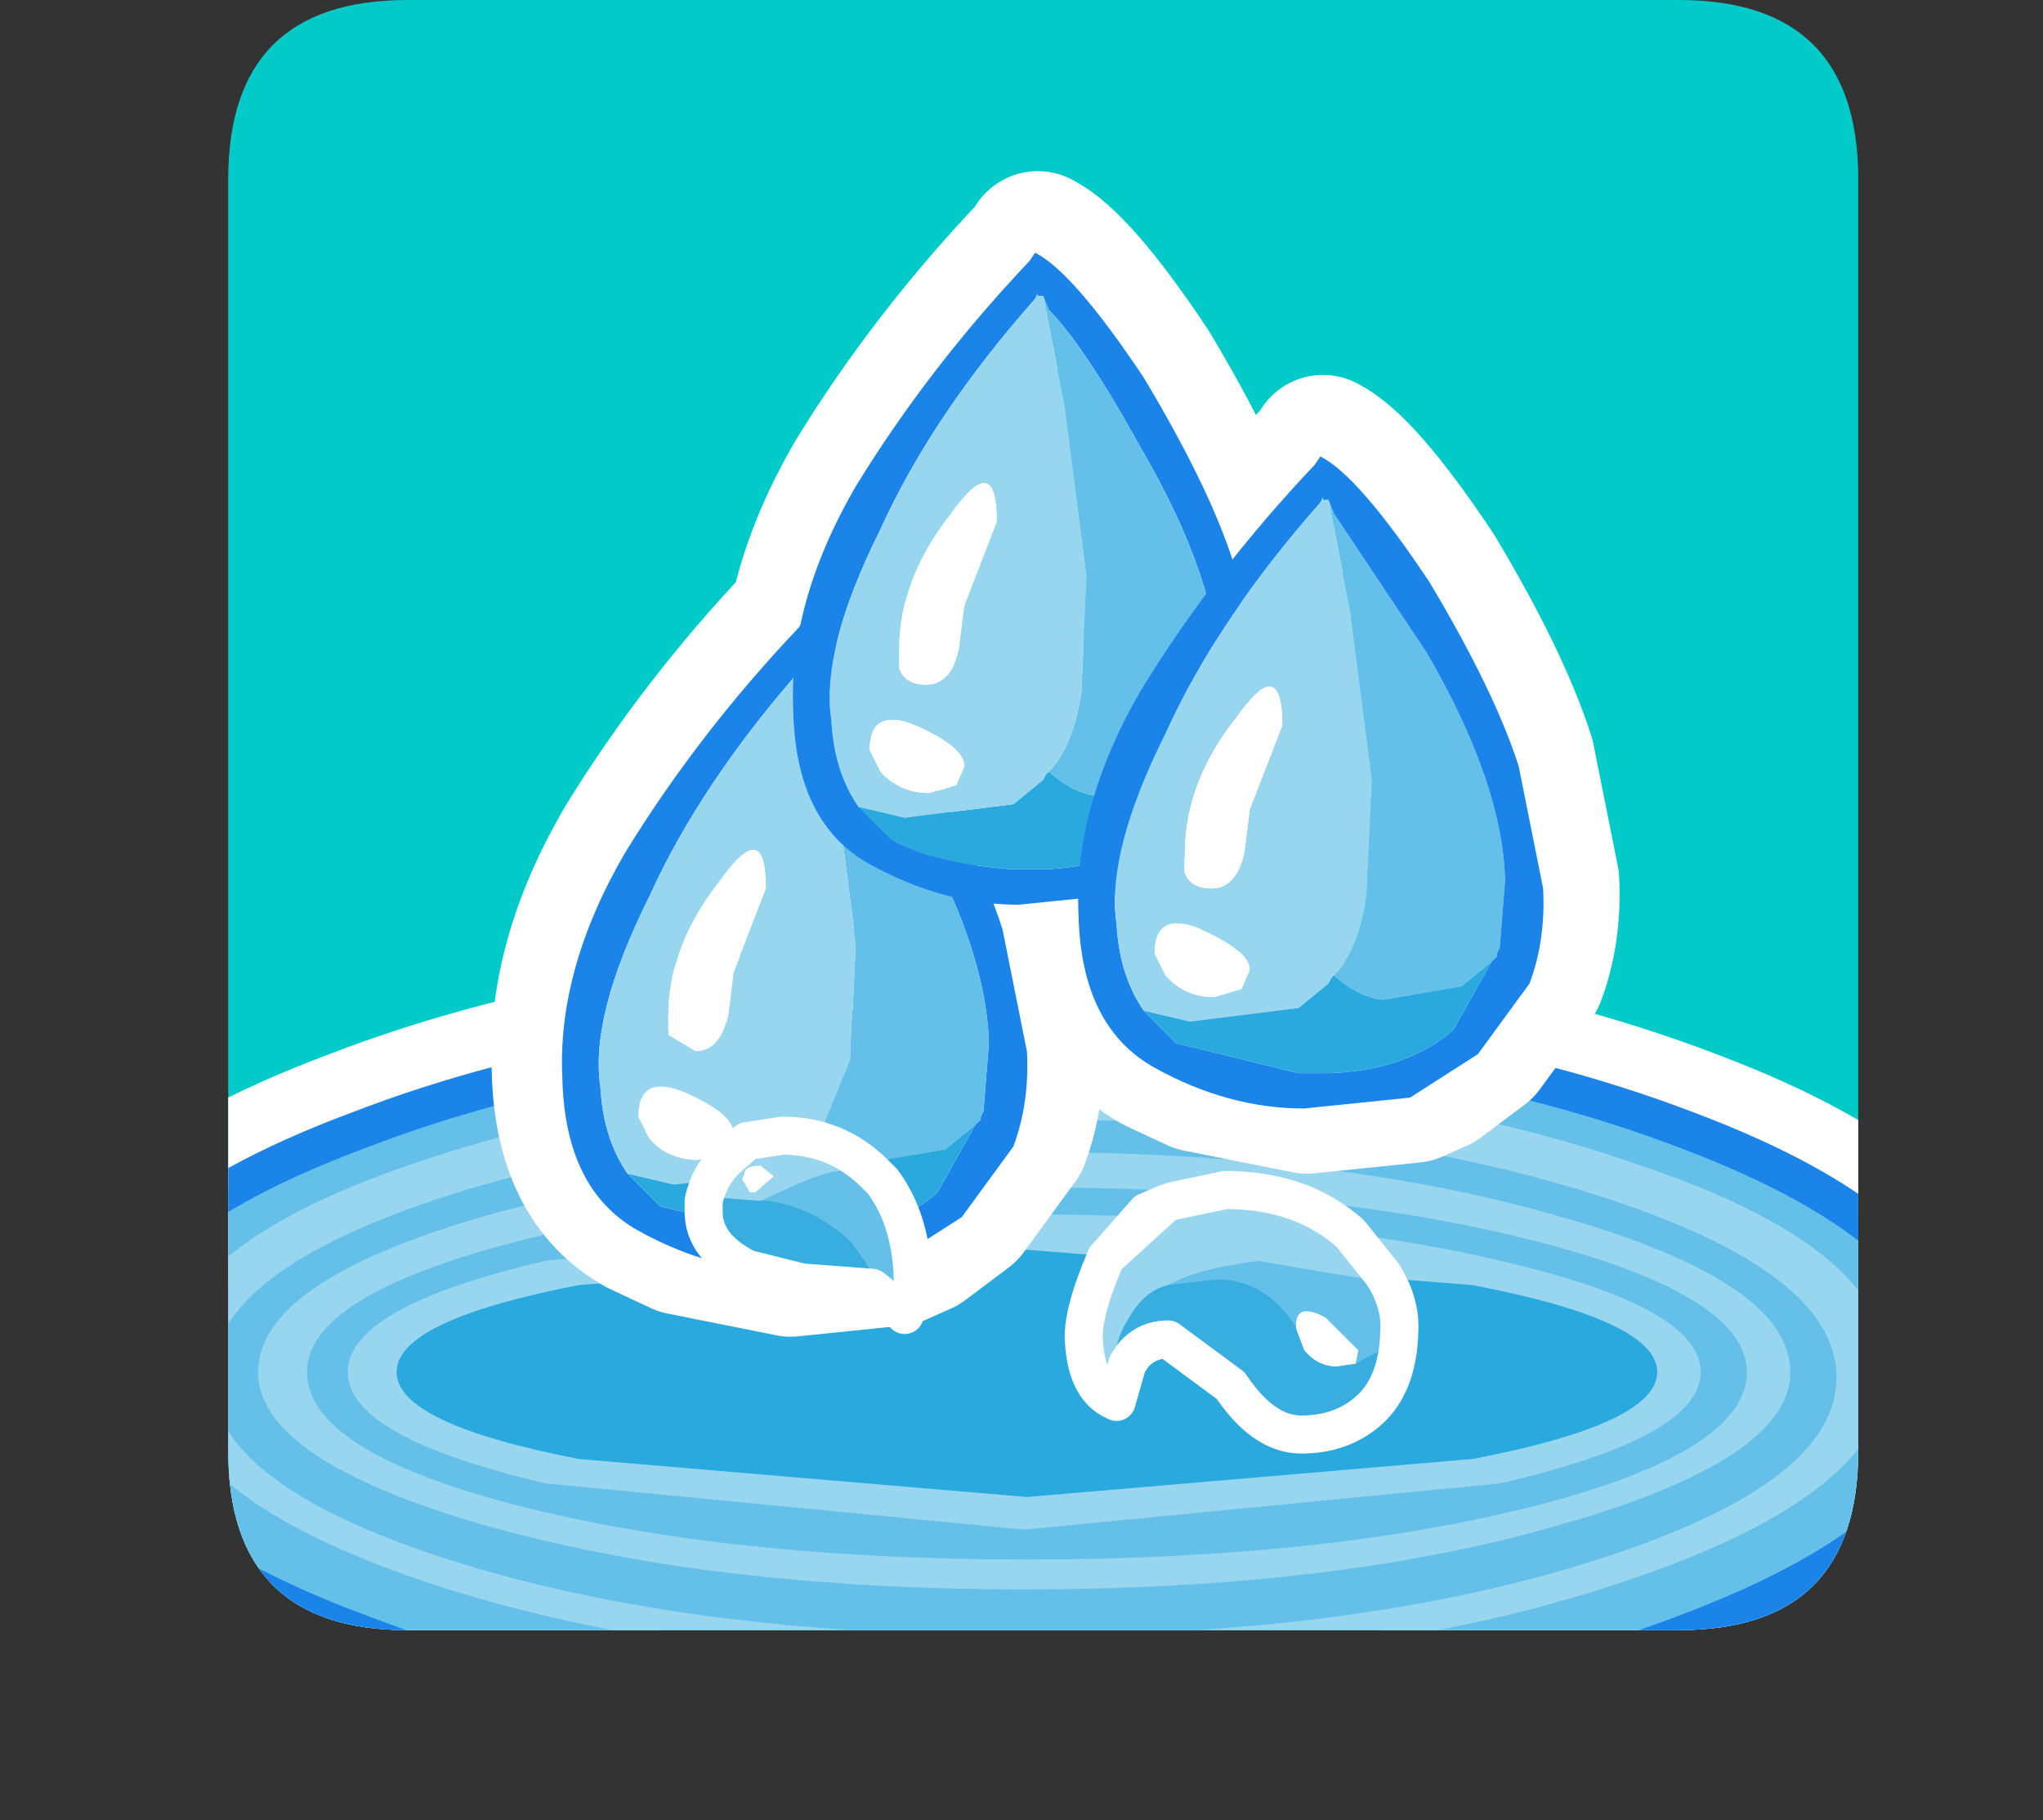 <?xml version="1.0" encoding="UTF-8" standalone="no"?>
<svg xmlns:ffdec="https://www.free-decompiler.com/flash" xmlns:xlink="http://www.w3.org/1999/xlink" ffdec:objectType="frame" height="33.5px" width="37.6px" xmlns="http://www.w3.org/2000/svg">
  <rect width="100%" height="100%" fill="#333333" stroke="none"/>
  <g transform="matrix(1.0, 0.0, 0.0, 1.0, 4.2, 0.0)">
    <use ffdec:characterId="1" height="30.0" transform="matrix(1.0, 0.0, 0.0, 1.0, 0.0, 0.0)" width="30.0" xlink:href="#shape0"/>
    <use ffdec:characterId="6" height="33.5" transform="matrix(1.0, 0.0, 0.0, 1.0, -4.2, 0.0)" width="37.6" xlink:href="#sprite0"/>
  </g>
  <defs>
    <g id="shape0" transform="matrix(1.0, 0.0, 0.0, 1.0, 0.0, 0.0)">
      <path d="M0.0 0.0 L30.0 0.0 30.0 30.0 0.0 30.0 0.0 0.0" fill="#33cc66" fill-opacity="0.0" fill-rule="evenodd" stroke="none"/>
    </g>
    <g id="sprite0" transform="matrix(1.0, 0.0, 0.0, 1.0, 4.2, 0.0)">
      <use ffdec:characterId="2" height="30.0" transform="matrix(1.0, 0.0, 0.0, 1.0, 0.0, 0.0)" width="30.0" xlink:href="#shape1"/>
      <use ffdec:characterId="5" height="33.5" transform="matrix(1.0, 0.0, 0.0, 1.0, -4.2, 0.0)" width="37.6" xlink:href="#sprite1"/>
    </g>
    <g id="shape1" transform="matrix(1.0, 0.0, 0.0, 1.0, 0.0, 0.0)">
      <path d="M30.0 26.7 Q30.0 30.0 26.7 30.0 L3.3 30.0 Q0.0 30.0 0.0 26.7 L0.0 3.3 Q0.0 0.0 3.3 0.0 L26.7 0.0 Q30.0 0.0 30.0 3.3 L30.0 26.7" fill="#02cac9" fill-rule="evenodd" stroke="none"/>
    </g>
    <g id="sprite1" transform="matrix(1.0, 0.0, 0.0, 1.0, 1.3, 3.5)">
      <clipPath id="clipPath0" transform="matrix(1.0, 0.0, 0.0, 1.0, 0.0, 0.0)">
        <path d="M2.9 -0.2 Q2.9 -3.5 6.2 -3.5 L29.6 -3.5 Q32.9 -3.5 32.9 -0.2 L32.9 23.2 Q32.9 26.5 29.6 26.5 L6.2 26.5 Q2.9 26.5 2.9 23.2 L2.9 -0.2" fill="#6699cc" fill-rule="evenodd" stroke="none"/>
      </clipPath>
      <g clip-path="url(#clipPath0)">
        <use ffdec:characterId="4" height="30.35" transform="matrix(1.0, 0.0, 0.0, 1.0, -1.3, -0.35)" width="37.6" xlink:href="#shape3"/>
      </g>
    </g>
    <g id="shape3" transform="matrix(1.0, 0.0, 0.0, 1.0, 1.3, 0.35)">
      <path d="M29.75 17.3 Q34.8 19.2 34.8 21.95 34.8 24.65 29.75 26.55 24.65 28.5 17.5 28.5 10.35 28.5 5.3 26.55 0.2 24.65 0.2 21.95 0.2 19.2 5.3 17.3 10.35 15.35 17.5 15.35 24.65 15.35 29.75 17.3 Z" fill="none" stroke="#ffffff" stroke-linecap="round" stroke-linejoin="round" stroke-width="3.0"/>
      <path d="M29.75 17.3 Q34.8 19.2 34.8 21.95 34.8 24.65 29.75 26.55 24.65 28.5 17.5 28.5 10.35 28.5 5.3 26.55 0.2 24.65 0.2 21.95 0.2 19.2 5.3 17.3 10.35 15.35 17.5 15.35 24.65 15.35 29.75 17.3" fill="#64c0e8" fill-rule="evenodd" stroke="none"/>
      <path d="M29.75 17.3 Q34.8 19.2 34.8 21.95 34.8 24.65 29.75 26.55 24.65 28.5 17.5 28.5 10.35 28.5 5.3 26.55 0.2 24.65 0.2 21.95 0.2 19.2 5.3 17.3 10.35 15.35 17.5 15.35 24.65 15.35 29.75 17.3 Z" fill="none" stroke="#1b84e9" stroke-linecap="round" stroke-linejoin="round" stroke-width="0.7"/>
      <path d="M17.6 16.3 Q24.15 16.3 28.75 17.9 33.45 19.45 33.45 21.7 33.45 23.95 28.75 25.55 24.15 27.15 17.6 27.15 11.0 27.15 6.35 25.55 1.75 23.95 1.75 21.7 1.75 19.45 6.35 17.9 11.0 16.3 17.6 16.3" fill="#98d6ef" fill-rule="evenodd" stroke="none"/>
      <path d="M6.95 25.2 Q2.6 23.8 2.6 21.85 2.6 19.9 6.95 18.5 11.35 17.1 17.55 17.1 23.75 17.1 28.1 18.5 32.5 19.9 32.5 21.85 32.5 23.8 28.1 25.2 23.75 26.6 17.55 26.6 11.35 26.6 6.95 25.2" fill="#64c0e8" fill-rule="evenodd" stroke="none"/>
      <path d="M7.55 24.55 Q3.45 23.35 3.45 21.75 3.45 20.1 7.55 18.9 11.75 17.7 17.55 17.7 23.35 17.7 27.45 18.9 31.65 20.1 31.65 21.75 31.65 23.35 27.45 24.55 23.35 25.75 17.55 25.75 11.75 25.75 7.55 24.55" fill="#98d6ef" fill-rule="evenodd" stroke="none"/>
      <path d="M17.6 18.35 Q23.1 18.35 27.0 19.35 30.85 20.35 30.85 21.75 30.85 23.2 27.0 24.2 23.1 25.2 17.6 25.2 12.1 25.2 8.2 24.2 4.35 23.2 4.35 21.75 4.35 20.35 8.2 19.35 12.1 18.35 17.6 18.35" fill="#64c0e8" fill-rule="evenodd" stroke="none"/>
      <path d="M26.3 23.8 L17.55 24.65 8.75 23.8 Q5.1 22.95 5.1 21.75 5.1 20.55 8.75 19.7 L17.55 18.85 Q22.7 18.85 26.3 19.7 30.0 20.55 30.0 21.75 30.0 22.95 26.3 23.8" fill="#98d6ef" fill-rule="evenodd" stroke="none"/>
      <path d="M17.6 24.05 L9.35 23.35 Q6.0 22.7 6.0 21.75 6.0 20.8 9.35 20.15 L17.6 19.5 25.8 20.15 Q29.2 20.8 29.2 21.75 29.2 22.7 25.8 23.35 L17.6 24.05" fill="#29a9de" fill-rule="evenodd" stroke="none"/>
      <path d="M22.95 4.9 Q21.1 6.85 19.75 9.05 18.5 11.2 18.6 13.2 18.65 15.25 20.0 16.0 L20.75 16.35 22.75 16.75 24.7 16.55 25.15 16.35 25.95 15.75 26.9 14.45 Q27.2 13.65 27.15 12.7 L26.7 10.45 Q26.25 9.05 25.05 7.05 23.75 5.1 23.05 4.75 L22.95 4.9 Z" fill="none" stroke="#ffffff" stroke-linecap="round" stroke-linejoin="round" stroke-width="2.7"/>
      <path d="M21.45 6.7 Q21.0 5.3 19.8 3.3 18.5 1.35 17.8 1.0 L17.7 1.15 Q15.85 3.1 14.5 5.3 13.25 7.45 13.35 9.45 13.4 11.5 14.75 12.25 L15.5 12.6 17.5 13.0 19.45 12.8 19.9 12.6 20.7 12.0 21.65 10.7 Q21.95 9.9 21.9 8.95 L21.45 6.7 Z" fill="none" stroke="#ffffff" stroke-linecap="round" stroke-linejoin="round" stroke-width="2.7"/>
      <path d="M10.25 12.05 Q9.0 14.2 9.1 16.2 9.15 18.25 10.5 19.0 L11.25 19.35 13.25 19.75 15.2 19.55 15.65 19.35 16.45 18.75 17.4 17.45 Q17.7 16.65 17.65 15.7 L17.2 13.45 15.55 10.05 Q14.25 8.1 13.55 7.75 L13.45 7.9 Q11.6 9.85 10.25 12.05 Z" fill="none" stroke="#ffffff" stroke-linecap="round" stroke-linejoin="round" stroke-width="2.7"/>
      <path d="M10.2 12.2 Q11.55 10.0 13.4 8.05 L13.5 7.9 Q14.2 8.25 15.5 10.2 16.7 12.2 17.15 13.6 L17.6 15.85 Q17.65 16.8 17.35 17.6 L16.4 18.9 15.15 19.7 13.2 19.9 Q11.8 19.9 10.45 19.15 9.1 18.4 9.05 16.35 8.95 14.35 10.2 12.2 M16.65 17.2 L16.7 17.15 16.75 17.1 16.75 17.05 16.8 16.95 16.9 15.7 Q16.85 13.9 15.45 11.5 14.4 9.6 13.75 8.95 L13.65 8.7 13.55 8.7 13.55 8.65 13.5 8.75 Q11.6 10.9 10.65 13.0 9.55 15.2 9.75 16.5 9.8 17.45 10.25 18.1 L10.65 18.5 10.85 18.7 13.1 19.25 13.65 19.25 Q15.1 19.2 15.95 18.45 L16.65 17.2" fill="#1b84e9" fill-rule="evenodd" stroke="none"/>
      <path d="M13.75 17.45 L14.35 16.0 14.45 13.85 14.05 10.75 13.65 8.7 13.75 8.95 Q14.4 9.6 15.45 11.5 16.85 13.9 16.9 15.7 L16.8 16.95 16.75 17.05 16.75 17.1 16.7 17.15 16.65 17.2 16.1 17.65 14.65 17.9 Q14.2 17.85 13.75 17.45" fill="#64c0e8" fill-rule="evenodd" stroke="none"/>
      <path d="M13.65 8.7 L14.05 10.75 14.45 13.85 14.35 16.0 13.75 17.45 13.7 17.5 13.65 17.6 13.1 18.05 11.1 18.3 10.25 18.1 Q9.8 17.45 9.75 16.5 9.55 15.2 10.65 13.0 11.6 10.9 13.5 8.75 L13.55 8.65 13.55 8.7 13.65 8.7 M10.45 17.05 L10.65 17.45 Q11.0 17.85 11.55 17.85 L12.05 17.7 12.2 17.35 Q12.2 17.0 11.3 16.6 10.45 16.25 10.45 17.05 M12.1 15.2 L12.2 14.4 12.8 12.85 Q12.8 11.5 11.95 12.7 11.0 13.9 11.0 15.2 L11.0 15.55 11.5 15.85 Q11.95 15.85 12.1 15.2" fill="#98d6ef" fill-rule="evenodd" stroke="none"/>
      <path d="M13.75 17.45 Q14.2 17.85 14.65 17.9 L16.1 17.65 16.65 17.2 15.95 18.45 Q15.1 19.2 13.65 19.25 L13.1 19.25 10.85 18.7 10.65 18.5 10.25 18.1 11.1 18.3 13.1 18.05 13.65 17.6 13.7 17.5 13.75 17.45" fill="#29a9de" fill-rule="evenodd" stroke="none"/>
      <path d="M12.1 15.2 Q11.95 15.85 11.5 15.85 L11.0 15.55 11.0 15.2 Q11.0 13.9 11.95 12.7 12.8 11.5 12.8 12.85 L12.2 14.4 12.1 15.2 M10.45 17.05 Q10.45 16.25 11.3 16.6 12.2 17.0 12.2 17.35 L12.05 17.7 11.55 17.85 Q11.0 17.85 10.65 17.45 L10.45 17.05" fill="#ffffff" fill-rule="evenodd" stroke="none"/>
      <path d="M21.4 6.85 L21.85 9.1 Q21.9 10.05 21.6 10.85 L20.65 12.15 Q20.0 12.75 19.4 12.95 L17.45 13.15 Q16.05 13.15 14.7 12.4 13.35 11.65 13.3 9.6 13.2 7.6 14.45 5.45 15.8 3.25 17.65 1.3 L17.75 1.15 Q18.45 1.5 19.75 3.45 20.95 5.45 21.4 6.85 M20.9 10.45 L20.95 10.4 21.0 10.35 21.0 10.3 21.05 10.2 21.15 8.95 Q21.1 7.15 19.7 4.75 18.65 2.85 18.0 2.2 L17.9 1.95 17.8 1.95 17.8 1.9 17.75 2.0 Q15.85 4.15 14.9 6.25 13.8 8.45 14.0 9.75 14.05 10.7 14.5 11.35 L14.9 11.75 15.1 11.95 Q15.9 12.4 17.35 12.5 L17.9 12.5 Q19.35 12.45 20.2 11.7 L20.9 10.45" fill="#1b84e9" fill-rule="evenodd" stroke="none"/>
      <path d="M20.9 10.45 L20.35 10.9 18.9 11.15 Q18.45 11.1 18.0 10.7 18.45 10.25 18.6 9.25 L18.7 7.1 18.3 4.0 17.9 1.95 18.0 2.2 Q18.65 2.85 19.7 4.75 21.1 7.15 21.15 8.95 L21.05 10.2 21.0 10.3 21.0 10.35 20.95 10.4 20.9 10.45" fill="#64c0e8" fill-rule="evenodd" stroke="none"/>
      <path d="M18.0 10.7 Q18.45 11.1 18.9 11.15 L20.35 10.9 20.9 10.45 20.2 11.7 Q19.35 12.45 17.9 12.5 L17.35 12.5 Q15.9 12.4 15.1 11.95 L14.9 11.75 14.5 11.35 15.35 11.55 17.35 11.3 17.9 10.85 17.95 10.75 18.0 10.7" fill="#29a9de" fill-rule="evenodd" stroke="none"/>
      <path d="M17.9 1.95 L18.3 4.0 18.7 7.1 18.6 9.25 Q18.45 10.25 18.0 10.7 L17.95 10.75 17.9 10.85 17.35 11.3 15.35 11.55 14.5 11.35 Q14.05 10.7 14.0 9.75 13.8 8.45 14.9 6.25 15.85 4.15 17.75 2.0 L17.8 1.9 17.8 1.95 17.9 1.95 M14.7 10.3 L14.9 10.7 Q15.25 11.1 15.8 11.1 L16.3 10.95 16.45 10.6 Q16.45 10.25 15.55 9.85 14.7 9.5 14.7 10.3 M17.05 6.1 Q17.05 4.75 16.2 5.95 15.25 7.15 15.25 8.45 L15.25 8.8 Q15.35 9.1 15.75 9.1 16.2 9.1 16.35 8.45 L16.45 7.65 17.05 6.1" fill="#98d6ef" fill-rule="evenodd" stroke="none"/>
      <path d="M17.05 6.1 L16.45 7.65 16.35 8.45 Q16.2 9.1 15.75 9.1 15.35 9.1 15.25 8.8 L15.25 8.45 Q15.25 7.15 16.2 5.95 17.05 4.75 17.05 6.1 M14.7 10.3 Q14.7 9.5 15.55 9.85 16.45 10.25 16.45 10.6 L16.3 10.95 15.8 11.1 Q15.25 11.1 14.9 10.7 L14.7 10.3" fill="#ffffff" fill-rule="evenodd" stroke="none"/>
      <path d="M23.65 21.6 L23.7 21.35 23.1 20.75 Q22.55 20.45 22.55 20.9 L22.5 20.85 Q21.95 20.05 21.1 20.05 L20.2 20.15 Q20.75 19.85 21.85 19.7 L23.9 20.05 24.15 19.95 Q24.5 20.5 24.45 21.05 L24.45 21.1 24.3 21.25 23.65 21.6 M12.7 18.6 L13.25 18.35 Q13.9 18.05 14.2 18.05 L14.95 18.25 Q15.5 19.0 15.5 20.15 L15.35 20.7 15.3 20.65 14.35 19.35 Q13.65 18.7 12.8 18.6 L12.7 18.6" fill="#64c0e8" fill-rule="evenodd" stroke="none"/>
      <path d="M22.55 20.9 Q22.55 20.45 23.1 20.75 L23.7 21.35 23.65 21.6 23.3 21.65 Q22.95 21.65 22.7 21.35 L22.55 20.95 22.55 20.9 M12.4 18.1 Q12.4 17.95 12.7 17.95 L12.95 18.15 12.6 18.45 12.5 18.45 12.35 18.2 12.4 18.1" fill="#ffffff" fill-rule="evenodd" stroke="none"/>
      <path d="M23.65 21.6 L24.3 21.25 24.45 21.1 Q24.4 22.0 23.9 22.45 23.4 22.9 22.65 22.9 21.95 22.9 21.35 22.0 L20.2 21.15 Q19.8 21.15 19.55 21.45 L19.45 21.6 19.25 22.3 19.15 22.25 Q19.15 21.25 19.45 20.8 19.75 20.25 20.2 20.15 L21.1 20.05 Q21.95 20.05 22.5 20.85 L22.55 20.9 22.55 20.95 22.7 21.35 Q22.95 21.65 23.3 21.65 L23.65 21.6 M11.65 18.6 L12.05 18.55 12.7 18.6 12.8 18.6 Q13.65 18.7 14.35 19.35 L15.3 20.65 14.75 20.2 13.45 20.1 12.45 19.85 Q11.65 19.45 11.65 18.8 L11.65 18.6" fill="#38aee0" fill-rule="evenodd" stroke="none"/>
      <path d="M24.15 19.95 L23.9 20.05 21.85 19.7 Q20.75 19.85 20.2 20.15 19.75 20.25 19.45 20.8 19.15 21.25 19.15 22.25 18.7 22.0 18.65 21.2 18.6 20.7 19.05 19.65 L20.15 18.65 20.3 18.6 21.25 18.4 Q22.65 18.4 23.55 19.2 L24.15 19.95 M11.65 18.6 Q11.75 18.15 12.05 17.85 L12.45 17.5 13.1 17.4 Q14.1 17.4 14.8 18.1 L14.95 18.25 14.2 18.05 Q13.9 18.05 13.25 18.35 L12.7 18.6 12.05 18.55 11.65 18.6 M12.4 18.1 L12.35 18.2 12.5 18.45 12.6 18.45 12.95 18.15 12.7 17.95 Q12.4 17.95 12.4 18.1" fill="#98d6ef" fill-rule="evenodd" stroke="none"/>
      <path d="M24.45 21.1 L24.45 21.05 Q24.5 20.5 24.15 19.95 L23.55 19.2 Q22.65 18.4 21.25 18.4 L20.3 18.6 20.15 18.65 19.05 19.65 19.8 18.8 20.15 18.65 M24.45 21.1 Q24.4 22.0 23.9 22.45 23.4 22.9 22.65 22.9 21.95 22.9 21.35 22.0 L20.2 21.15 Q19.8 21.15 19.55 21.45 L19.45 21.6 19.25 22.3 19.15 22.25 Q18.7 22.0 18.65 21.2 18.6 20.7 19.05 19.65 M14.95 18.25 L14.8 18.1 Q14.1 17.4 13.1 17.4 L12.45 17.5 12.05 17.85 Q11.75 18.15 11.65 18.6 L11.65 18.8 Q11.65 19.45 12.45 19.85 L13.45 20.1 14.75 20.2 15.3 20.65 15.35 20.7 15.5 20.15 Q15.5 19.0 14.95 18.25 Z" fill="none" stroke="#ffffff" stroke-linecap="round" stroke-linejoin="round" stroke-width="0.7"/>
      <path d="M23.15 5.7 L23.25 5.95 24.95 8.5 Q26.35 10.9 26.4 12.7 L26.3 13.95 26.25 14.05 26.25 14.1 26.2 14.15 26.15 14.2 25.6 14.65 24.15 14.9 Q23.7 14.85 23.25 14.45 23.7 14.0 23.85 13.0 L23.95 10.85 23.55 7.75 23.15 5.7" fill="#64c0e8" fill-rule="evenodd" stroke="none"/>
      <path d="M26.15 14.2 L26.2 14.15 26.25 14.1 26.25 14.05 26.3 13.95 26.4 12.7 Q26.35 10.9 24.95 8.5 L23.25 5.95 23.15 5.7 23.05 5.7 23.05 5.65 23.0 5.75 Q21.1 7.9 20.15 10.0 19.05 12.2 19.25 13.5 19.3 14.45 19.75 15.1 L20.15 15.5 20.35 15.7 22.6 16.25 23.15 16.25 Q24.6 16.2 25.45 15.45 L26.15 14.2 M22.9 5.05 L23.0 4.9 Q23.7 5.25 25.0 7.2 26.2 9.2 26.65 10.6 L27.1 12.85 Q27.15 13.8 26.85 14.6 L25.9 15.9 24.65 16.7 22.7 16.9 Q21.3 16.9 19.95 16.15 18.6 15.4 18.55 13.35 18.45 11.35 19.7 9.2 21.05 7.0 22.9 5.05" fill="#1b84e9" fill-rule="evenodd" stroke="none"/>
      <path d="M23.15 5.7 L23.55 7.75 23.95 10.85 23.85 13.0 Q23.7 14.0 23.25 14.45 L23.2 14.5 23.15 14.6 22.6 15.05 20.6 15.3 19.75 15.1 Q19.3 14.45 19.25 13.5 19.05 12.2 20.15 10.0 21.1 7.9 23.0 5.75 L23.05 5.65 23.05 5.7 23.15 5.7 M21.6 12.2 L21.7 11.4 22.3 9.85 Q22.3 8.5 21.45 9.7 20.5 10.9 20.5 12.2 L20.5 12.55 Q20.6 12.85 21.0 12.85 21.45 12.85 21.6 12.2 M21.05 14.85 L21.55 14.7 21.7 14.35 Q21.7 14.0 20.8 13.6 19.95 13.25 19.95 14.05 L20.15 14.45 Q20.5 14.85 21.05 14.85" fill="#98d6ef" fill-rule="evenodd" stroke="none"/>
      <path d="M21.6 12.2 Q21.45 12.85 21.0 12.85 20.6 12.85 20.5 12.55 L20.5 12.2 Q20.5 10.9 21.45 9.7 22.3 8.5 22.3 9.85 L21.7 11.4 21.6 12.2 M21.05 14.85 Q20.5 14.85 20.15 14.45 L19.95 14.05 Q19.95 13.25 20.8 13.6 21.7 14.0 21.7 14.35 L21.55 14.7 21.05 14.85" fill="#ffffff" fill-rule="evenodd" stroke="none"/>
      <path d="M23.25 14.45 Q23.7 14.85 24.15 14.9 L25.6 14.65 26.15 14.2 25.45 15.45 Q24.6 16.2 23.15 16.25 L22.6 16.25 20.35 15.7 20.15 15.5 19.75 15.1 20.6 15.3 22.6 15.05 23.15 14.6 23.2 14.5 23.25 14.45" fill="#29a9de" fill-rule="evenodd" stroke="none"/>
    </g>
  </defs>
</svg>
